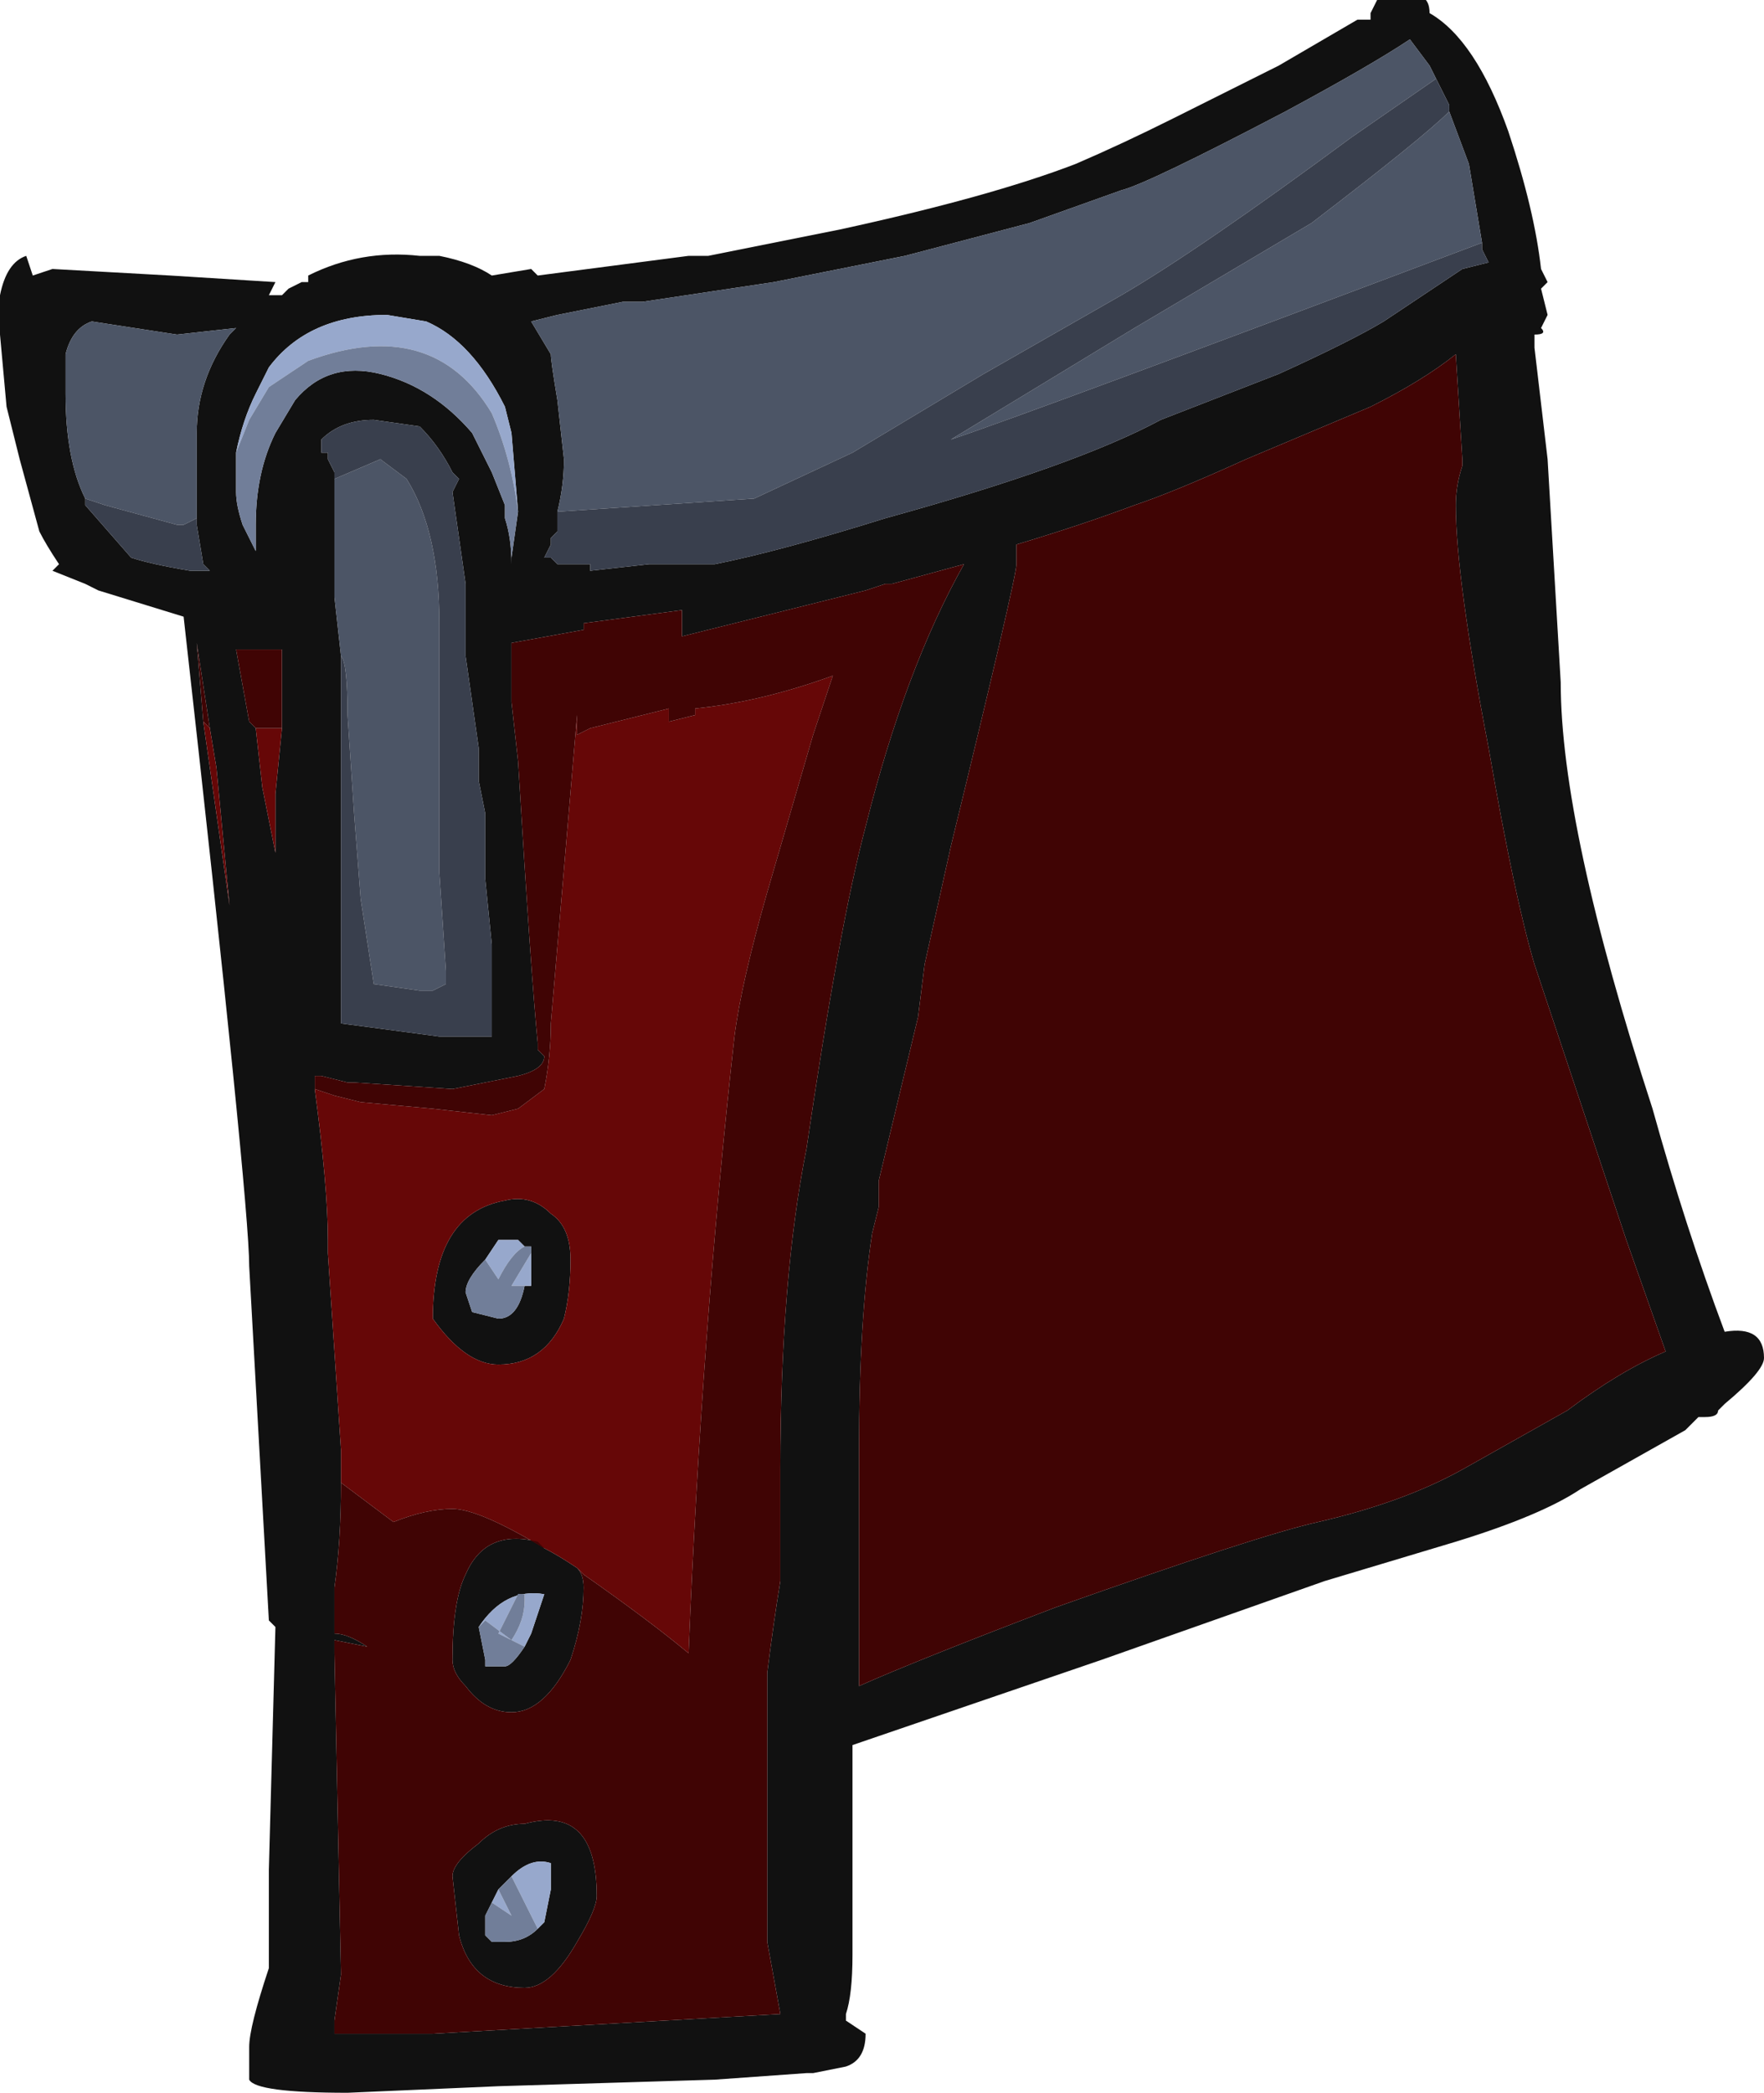 <?xml version="1.0" encoding="UTF-8" standalone="no"?>
<svg xmlns:ffdec="https://www.free-decompiler.com/flash" xmlns:xlink="http://www.w3.org/1999/xlink" ffdec:objectType="frame" height="111.65px" width="94.15px" xmlns="http://www.w3.org/2000/svg">
  <g transform="matrix(1.0, 0.0, 0.0, 1.0, 40.6, 53.9)">
    <use ffdec:characterId="127" height="15.95" transform="matrix(7.0, 0.0, 0.0, 7.0, -40.6, -53.9)" width="13.45" xlink:href="#shape0"/>
  </g>
  <defs>
    <g id="shape0" transform="matrix(1.0, 0.0, 0.0, 1.0, 5.8, 7.7)">
      <path d="M5.15 -7.1 L5.1 -7.2 4.95 -7.4 Q4.65 -7.2 4.0 -6.85 2.95 -6.3 2.75 -6.25 L2.05 -6.0 1.1 -5.75 0.1 -5.55 -0.9 -5.4 -1.05 -5.4 -1.55 -5.3 -1.75 -5.25 -1.6 -5.0 Q-1.6 -4.95 -1.55 -4.65 L-1.5 -4.2 Q-1.5 -4.0 -1.55 -3.8 L-1.55 -3.65 -1.6 -3.6 -1.6 -3.55 -1.65 -3.45 -1.6 -3.45 -1.55 -3.4 -1.3 -3.4 -1.3 -3.35 -0.85 -3.4 -0.35 -3.4 Q0.15 -3.5 0.95 -3.75 2.4 -4.15 3.05 -4.5 L3.95 -4.85 Q4.5 -5.1 4.75 -5.25 L5.35 -5.65 5.55 -5.7 5.5 -5.8 5.5 -5.85 5.4 -6.45 5.25 -6.85 5.25 -6.9 5.15 -7.1 M4.65 -7.55 L4.65 -7.6 4.7 -7.7 4.85 -7.7 Q5.1 -7.8 5.1 -7.6 5.45 -7.4 5.7 -6.7 5.9 -6.1 5.95 -5.65 L6.0 -5.55 5.95 -5.5 6.0 -5.3 5.95 -5.2 Q6.0 -5.15 5.9 -5.15 L5.9 -5.05 6.0 -4.2 6.1 -2.5 Q6.1 -1.4 6.8 0.75 7.05 1.65 7.35 2.45 7.65 2.4 7.65 2.65 7.65 2.75 7.35 3.0 L7.3 3.05 Q7.3 3.1 7.2 3.1 L7.15 3.1 7.05 3.2 6.25 3.65 Q5.95 3.85 5.3 4.05 L4.3 4.35 2.6 4.95 0.7 5.6 0.7 7.2 Q0.7 7.5 0.65 7.65 L0.65 7.7 0.8 7.8 Q0.8 8.0 0.65 8.05 L0.4 8.1 0.35 8.1 -0.35 8.15 -2.0 8.2 -3.15 8.25 Q-3.85 8.25 -3.9 8.15 L-3.9 7.9 Q-3.9 7.75 -3.75 7.3 L-3.75 6.55 -3.7 4.7 -3.75 4.65 -3.9 1.95 Q-3.9 1.45 -4.4 -3.0 L-5.05 -3.2 -5.15 -3.25 -5.4 -3.35 -5.35 -3.4 Q-5.45 -3.55 -5.5 -3.65 L-5.65 -4.2 -5.75 -4.6 -5.8 -5.15 -5.8 -5.45 Q-5.75 -5.7 -5.6 -5.75 L-5.55 -5.6 -5.4 -5.65 -4.5 -5.6 -3.7 -5.55 -3.75 -5.45 -3.65 -5.45 -3.6 -5.5 -3.5 -5.55 -3.45 -5.55 -3.45 -5.6 Q-3.05 -5.8 -2.6 -5.75 L-2.45 -5.75 Q-2.2 -5.7 -2.05 -5.6 L-1.75 -5.65 -1.7 -5.6 -0.55 -5.75 -0.4 -5.75 0.6 -5.95 Q1.75 -6.2 2.4 -6.45 2.75 -6.6 3.15 -6.8 L3.95 -7.2 4.55 -7.55 4.65 -7.55 M5.35 -4.15 L5.35 -4.2 5.3 -5.0 Q5.05 -4.8 4.65 -4.6 L3.7 -4.2 Q3.15 -3.95 2.85 -3.85 2.45 -3.7 1.95 -3.55 L1.95 -3.4 Q1.95 -3.3 1.45 -1.25 L1.25 -0.35 1.2 0.05 0.9 1.3 0.9 1.5 0.85 1.7 Q0.75 2.35 0.75 3.35 L0.75 5.15 Q1.2 4.95 2.25 4.55 3.8 4.0 4.25 3.9 4.9 3.75 5.35 3.5 L6.15 3.05 Q6.55 2.75 6.9 2.6 L6.6 1.75 5.9 -0.35 Q5.75 -0.85 5.55 -2.0 5.3 -3.3 5.3 -3.85 5.3 -4.0 5.35 -4.15 M-3.2 3.6 Q-3.2 4.05 -3.25 4.4 L-3.25 4.75 Q-3.15 4.75 -3.0 4.85 L-3.25 4.8 -3.25 4.9 -3.2 7.35 -3.25 7.7 -3.25 7.8 -2.5 7.8 0.15 7.65 0.05 7.1 0.05 5.05 Q0.1 4.65 0.15 4.35 L0.15 3.5 Q0.15 2.05 0.35 1.05 0.6 -0.65 0.8 -1.4 1.1 -2.6 1.55 -3.4 L1.0 -3.25 0.95 -3.25 0.8 -3.2 -0.6 -2.85 -0.6 -3.05 -1.35 -2.95 -1.35 -2.9 -1.9 -2.8 -1.9 -2.35 -1.85 -1.9 Q-1.75 -0.25 -1.7 0.25 L-1.7 0.3 -1.65 0.35 Q-1.65 0.45 -1.85 0.5 L-2.35 0.6 -3.1 0.55 -3.15 0.55 -3.35 0.5 -3.4 0.5 -3.4 0.6 Q-3.3 1.35 -3.3 1.75 L-3.3 1.85 -3.2 3.35 -3.2 3.6 M-1.4 4.25 Q-1.35 4.3 -1.35 4.4 -1.35 4.65 -1.45 4.95 -1.65 5.35 -1.9 5.35 -2.1 5.35 -2.25 5.15 -2.35 5.05 -2.35 4.95 -2.35 4.5 -2.25 4.3 -2.1 3.95 -1.7 4.05 L-1.65 4.1 Q-1.55 4.15 -1.4 4.25 M-3.2 -2.7 L-3.2 0.1 -2.45 0.2 -2.05 0.2 -2.05 -0.5 -2.1 -1.0 -2.1 -1.5 -2.15 -1.75 -2.15 -2.0 -2.25 -2.7 -2.25 -3.25 -2.35 -3.95 -2.3 -4.05 -2.35 -4.1 Q-2.45 -4.3 -2.6 -4.45 L-2.95 -4.5 Q-3.2 -4.5 -3.35 -4.35 L-3.35 -4.25 -3.3 -4.25 -3.3 -4.2 -3.25 -4.1 -3.25 -3.15 -3.2 -2.7 M-4.0 -4.25 L-4.0 -3.95 Q-4.0 -3.85 -3.95 -3.7 L-3.85 -3.5 -3.85 -3.7 Q-3.85 -4.1 -3.7 -4.4 L-3.55 -4.65 Q-3.3 -4.95 -2.9 -4.85 -2.5 -4.75 -2.2 -4.4 L-2.05 -4.1 -1.95 -3.85 -1.95 -3.75 Q-1.9 -3.6 -1.9 -3.4 L-1.9 -3.45 -1.85 -3.8 -1.9 -4.4 -1.95 -4.6 Q-2.2 -5.1 -2.55 -5.25 L-2.85 -5.3 Q-3.45 -5.3 -3.75 -4.9 L-3.85 -4.7 Q-3.95 -4.5 -4.0 -4.25 M-4.3 -3.75 L-4.3 -4.4 Q-4.3 -4.8 -4.05 -5.15 L-4.0 -5.2 -4.45 -5.15 -5.1 -5.25 Q-5.25 -5.2 -5.3 -5.0 L-5.3 -4.7 Q-5.3 -4.2 -5.15 -3.9 L-5.15 -3.85 -4.8 -3.45 Q-4.65 -3.4 -4.35 -3.35 L-4.2 -3.35 -4.25 -3.4 -4.3 -3.7 -4.3 -3.75 M-3.65 -2.15 L-3.65 -2.75 -4.0 -2.75 -3.9 -2.2 -3.85 -2.15 -3.8 -1.7 -3.7 -1.2 -3.7 -1.65 -3.65 -2.15 M-4.2 -2.15 L-4.3 -2.8 -4.25 -2.2 -4.05 -0.8 -4.15 -1.85 -4.2 -2.15 M-1.6 1.55 Q-1.45 1.65 -1.45 1.9 -1.45 2.15 -1.5 2.35 -1.65 2.7 -2.0 2.7 -2.25 2.7 -2.5 2.35 -2.5 1.55 -1.95 1.45 -1.75 1.4 -1.6 1.55 M-1.8 1.8 L-1.85 1.75 -2.0 1.75 -2.1 1.9 Q-2.25 2.05 -2.25 2.15 L-2.2 2.3 -2.0 2.35 Q-1.85 2.35 -1.8 2.1 L-1.75 2.1 -1.75 1.85 -1.75 1.8 -1.8 1.8 M-1.8 4.85 L-1.75 4.75 -1.65 4.45 Q-1.95 4.4 -2.15 4.7 L-2.1 4.95 -2.1 5.0 -1.95 5.0 Q-1.9 5.0 -1.8 4.85 M-2.35 6.6 Q-2.35 6.5 -2.15 6.35 -2.0 6.2 -1.8 6.2 -1.25 6.05 -1.25 6.75 -1.25 6.85 -1.4 7.1 -1.6 7.45 -1.8 7.45 -2.2 7.45 -2.3 7.05 L-2.35 6.6 M-2.05 6.8 L-2.1 6.9 -2.1 7.05 -2.05 7.1 -1.95 7.1 Q-1.8 7.1 -1.7 7.0 L-1.65 6.95 -1.6 6.7 -1.6 6.5 Q-1.75 6.45 -1.9 6.6 L-2.0 6.7 -2.05 6.8" fill="#111111" fill-rule="evenodd" stroke="none"/>
      <path d="M-3.4 0.6 L-3.25 0.65 -3.05 0.7 -2.5 0.75 -2.05 0.8 -1.85 0.75 -1.65 0.6 Q-1.6 0.35 -1.6 0.1 L-1.4 -2.25 -1.4 -2.1 -1.3 -2.15 -0.7 -2.3 -0.7 -2.2 -0.5 -2.25 -0.5 -2.3 Q0.0 -2.35 0.55 -2.55 L0.4 -2.1 0.05 -0.9 Q-0.15 -0.2 -0.2 0.2 -0.45 2.45 -0.55 4.9 -0.85 4.65 -1.35 4.3 L-1.4 4.25 Q-1.55 4.15 -1.65 4.1 -2.15 3.8 -2.35 3.8 -2.55 3.8 -2.8 3.9 L-3.2 3.6 -3.2 3.35 -3.3 1.85 -3.3 1.75 Q-3.3 1.35 -3.4 0.6 M-3.85 -2.15 L-3.65 -2.15 -3.7 -1.65 -3.7 -1.2 -3.8 -1.7 -3.85 -2.15 M-4.25 -2.2 L-4.2 -2.15 -4.15 -1.85 -4.05 -0.8 -4.25 -2.2 M-1.25 0.85 L-1.25 0.85 M-1.6 1.55 Q-1.75 1.4 -1.95 1.45 -2.5 1.55 -2.5 2.35 -2.25 2.7 -2.0 2.7 -1.65 2.7 -1.5 2.35 -1.45 2.15 -1.45 1.9 -1.45 1.65 -1.6 1.55" fill="#660707" fill-rule="evenodd" stroke="none"/>
      <path d="M5.35 -4.15 Q5.3 -4.0 5.3 -3.85 5.3 -3.3 5.55 -2.0 5.75 -0.85 5.9 -0.35 L6.6 1.75 6.9 2.6 Q6.55 2.75 6.15 3.05 L5.35 3.5 Q4.9 3.75 4.25 3.9 3.8 4.0 2.25 4.55 1.2 4.95 0.75 5.15 L0.75 3.35 Q0.75 2.35 0.85 1.7 L0.9 1.5 0.9 1.3 1.2 0.05 1.25 -0.35 1.45 -1.25 Q1.95 -3.3 1.95 -3.4 L1.95 -3.55 Q2.45 -3.7 2.85 -3.85 3.15 -3.95 3.7 -4.2 L4.65 -4.6 Q5.05 -4.8 5.3 -5.0 L5.35 -4.2 5.35 -4.15 M-3.4 0.6 L-3.4 0.5 -3.35 0.5 -3.15 0.55 -3.1 0.55 -2.35 0.6 -1.85 0.5 Q-1.65 0.45 -1.65 0.35 L-1.7 0.3 -1.7 0.25 Q-1.75 -0.25 -1.85 -1.9 L-1.9 -2.35 -1.9 -2.8 -1.35 -2.9 -1.35 -2.95 -0.6 -3.05 -0.6 -2.85 0.8 -3.2 0.95 -3.25 1.0 -3.25 1.55 -3.4 Q1.1 -2.6 0.8 -1.4 0.6 -0.65 0.35 1.05 0.15 2.05 0.15 3.5 L0.15 4.35 Q0.1 4.65 0.05 5.05 L0.05 7.1 0.15 7.65 -2.5 7.8 -3.25 7.8 -3.25 7.7 -3.2 7.35 -3.25 4.9 -3.25 4.8 -3.0 4.85 Q-3.15 4.75 -3.25 4.75 L-3.25 4.4 Q-3.2 4.05 -3.2 3.6 L-2.8 3.9 Q-2.55 3.8 -2.35 3.8 -2.15 3.8 -1.65 4.1 L-1.7 4.05 Q-2.1 3.95 -2.25 4.3 -2.35 4.5 -2.35 4.95 -2.35 5.05 -2.25 5.15 -2.1 5.35 -1.9 5.35 -1.65 5.35 -1.45 4.95 -1.35 4.65 -1.35 4.4 -1.35 4.3 -1.4 4.25 L-1.35 4.3 Q-0.85 4.65 -0.55 4.9 -0.45 2.45 -0.2 0.2 -0.15 -0.2 0.05 -0.9 L0.4 -2.1 0.55 -2.55 Q0.0 -2.35 -0.5 -2.3 L-0.5 -2.25 -0.7 -2.2 -0.7 -2.3 -1.3 -2.15 -1.4 -2.1 -1.4 -2.25 -1.6 0.1 Q-1.6 0.35 -1.65 0.6 L-1.85 0.75 -2.05 0.8 -2.5 0.75 -3.05 0.7 -3.25 0.65 -3.4 0.6 M-3.85 -2.15 L-3.9 -2.2 -4.0 -2.75 -3.65 -2.75 -3.65 -2.15 -3.85 -2.15 M-4.25 -2.2 L-4.3 -2.8 -4.2 -2.15 -4.25 -2.2 M-1.25 0.85 L-1.25 0.85 M-2.35 6.6 L-2.3 7.05 Q-2.2 7.45 -1.8 7.45 -1.6 7.45 -1.4 7.1 -1.25 6.85 -1.25 6.75 -1.25 6.05 -1.8 6.2 -2.0 6.2 -2.15 6.35 -2.35 6.5 -2.35 6.6" fill="#400404" fill-rule="evenodd" stroke="none"/>
      <path d="M-1.55 -3.8 Q-1.5 -4.0 -1.5 -4.2 L-1.55 -4.65 Q-1.6 -4.95 -1.6 -5.0 L-1.75 -5.25 -1.55 -5.3 -1.05 -5.4 -0.9 -5.4 0.1 -5.55 1.1 -5.75 2.05 -6.0 2.75 -6.25 Q2.95 -6.3 4.0 -6.85 4.65 -7.2 4.95 -7.4 L5.1 -7.2 5.15 -7.1 4.5 -6.65 Q3.35 -5.8 2.75 -5.45 L1.7 -4.85 0.7 -4.25 -0.05 -3.9 -1.55 -3.8 M5.25 -6.85 L5.4 -6.45 5.5 -5.85 Q2.05 -4.55 1.45 -4.35 L2.85 -5.2 4.2 -6.0 Q5.05 -6.65 5.25 -6.85 M-3.25 -4.1 L-3.25 -4.05 -2.9 -4.2 -2.7 -4.05 Q-2.45 -3.65 -2.45 -2.95 L-2.45 -1.05 -2.4 -0.3 -2.4 -0.2 -2.5 -0.15 -2.6 -0.15 -2.95 -0.2 -3.05 -0.85 -3.1 -1.5 -3.15 -2.25 Q-3.15 -2.65 -3.2 -2.7 L-3.25 -3.15 -3.25 -4.1 M-5.15 -3.9 Q-5.3 -4.2 -5.3 -4.7 L-5.3 -5.0 Q-5.25 -5.2 -5.1 -5.25 L-4.45 -5.15 -4.0 -5.2 -4.05 -5.15 Q-4.3 -4.8 -4.3 -4.4 L-4.3 -3.75 -4.4 -3.7 -4.45 -3.7 -5.0 -3.85 -5.15 -3.9" fill="#4c5566" fill-rule="evenodd" stroke="none"/>
      <path d="M-1.85 -3.8 Q-1.9 -4.2 -2.05 -4.55 -2.5 -5.3 -3.45 -4.95 -3.6 -4.85 -3.75 -4.75 L-3.9 -4.5 -4.0 -4.25 Q-3.95 -4.5 -3.85 -4.7 L-3.75 -4.9 Q-3.45 -5.3 -2.85 -5.3 L-2.55 -5.25 Q-2.2 -5.1 -1.95 -4.6 L-1.9 -4.4 -1.85 -3.8 M-2.1 1.9 L-2.0 1.75 -1.85 1.75 -1.8 1.8 Q-1.9 1.85 -2.0 2.05 L-2.1 1.9 M-1.75 1.85 L-1.75 2.1 -1.9 2.1 -1.75 1.85 M-2.15 4.7 Q-1.95 4.4 -1.65 4.45 L-1.75 4.75 -1.8 4.85 -1.9 4.8 Q-1.8 4.65 -1.8 4.5 L-1.8 4.45 -1.85 4.45 -2.0 4.75 -1.9 4.8 -2.1 4.65 -2.15 4.7 M-2.0 6.7 L-1.9 6.9 -2.05 6.8 -2.0 6.7 M-1.7 7.0 L-1.9 6.6 Q-1.75 6.45 -1.6 6.5 L-1.6 6.7 -1.65 6.95 -1.7 7.0" fill="#97a8cc" fill-rule="evenodd" stroke="none"/>
      <path d="M-1.55 -3.8 L-0.05 -3.9 0.7 -4.25 1.7 -4.85 2.75 -5.45 Q3.35 -5.8 4.5 -6.65 L5.15 -7.1 5.25 -6.9 5.25 -6.85 Q5.05 -6.65 4.2 -6.0 L2.85 -5.2 1.45 -4.35 Q2.05 -4.55 5.5 -5.85 L5.5 -5.8 5.55 -5.7 5.35 -5.65 4.75 -5.25 Q4.5 -5.1 3.95 -4.85 L3.05 -4.5 Q2.4 -4.15 0.95 -3.75 0.15 -3.5 -0.35 -3.4 L-0.85 -3.4 -1.3 -3.35 -1.3 -3.4 -1.55 -3.4 -1.6 -3.45 -1.65 -3.45 -1.6 -3.55 -1.6 -3.6 -1.55 -3.65 -1.55 -3.8 M-3.25 -4.1 L-3.3 -4.2 -3.3 -4.25 -3.35 -4.25 -3.35 -4.35 Q-3.2 -4.5 -2.95 -4.5 L-2.6 -4.45 Q-2.45 -4.3 -2.35 -4.1 L-2.3 -4.05 -2.35 -3.95 -2.25 -3.25 -2.25 -2.7 -2.15 -2.0 -2.15 -1.75 -2.1 -1.5 -2.1 -1.0 -2.05 -0.5 -2.05 0.2 -2.45 0.2 -3.2 0.1 -3.2 -2.7 Q-3.15 -2.65 -3.15 -2.25 L-3.1 -1.5 -3.05 -0.85 -2.95 -0.2 -2.6 -0.15 -2.5 -0.15 -2.4 -0.2 -2.4 -0.3 -2.45 -1.05 -2.45 -2.95 Q-2.45 -3.65 -2.7 -4.05 L-2.9 -4.2 -3.25 -4.05 -3.25 -4.1 M-5.15 -3.9 L-5.0 -3.85 -4.45 -3.7 -4.4 -3.7 -4.3 -3.75 -4.3 -3.7 -4.25 -3.4 -4.2 -3.35 -4.35 -3.35 Q-4.65 -3.4 -4.8 -3.45 L-5.15 -3.85 -5.15 -3.9" fill="#393f4d" fill-rule="evenodd" stroke="none"/>
      <path d="M-1.85 -3.8 L-1.9 -3.45 -1.9 -3.4 Q-1.9 -3.6 -1.95 -3.75 L-1.95 -3.85 -2.05 -4.1 -2.2 -4.4 Q-2.5 -4.75 -2.9 -4.85 -3.3 -4.95 -3.55 -4.65 L-3.7 -4.4 Q-3.85 -4.1 -3.85 -3.7 L-3.85 -3.5 -3.95 -3.7 Q-4.0 -3.85 -4.0 -3.95 L-4.0 -4.25 -3.9 -4.5 -3.75 -4.75 Q-3.6 -4.85 -3.45 -4.95 -2.5 -5.3 -2.05 -4.55 -1.9 -4.2 -1.85 -3.8 M-2.1 1.9 L-2.0 2.05 Q-1.9 1.85 -1.8 1.8 L-1.75 1.8 -1.75 1.85 -1.9 2.1 -1.75 2.1 -1.8 2.1 Q-1.85 2.35 -2.0 2.35 L-2.2 2.3 -2.25 2.15 Q-2.25 2.05 -2.1 1.9 M-2.15 4.7 L-2.1 4.65 -1.9 4.8 -2.0 4.75 -1.85 4.45 -1.8 4.45 -1.8 4.5 Q-1.8 4.65 -1.9 4.8 L-1.8 4.85 Q-1.9 5.0 -1.95 5.0 L-2.1 5.0 -2.1 4.95 -2.15 4.7 M-2.05 6.8 L-1.9 6.9 -2.0 6.7 -1.9 6.6 -1.7 7.0 Q-1.8 7.1 -1.95 7.1 L-2.05 7.1 -2.1 7.05 -2.1 6.9 -2.05 6.8" fill="#717e99" fill-rule="evenodd" stroke="none"/>
    </g>
  </defs>
</svg>
